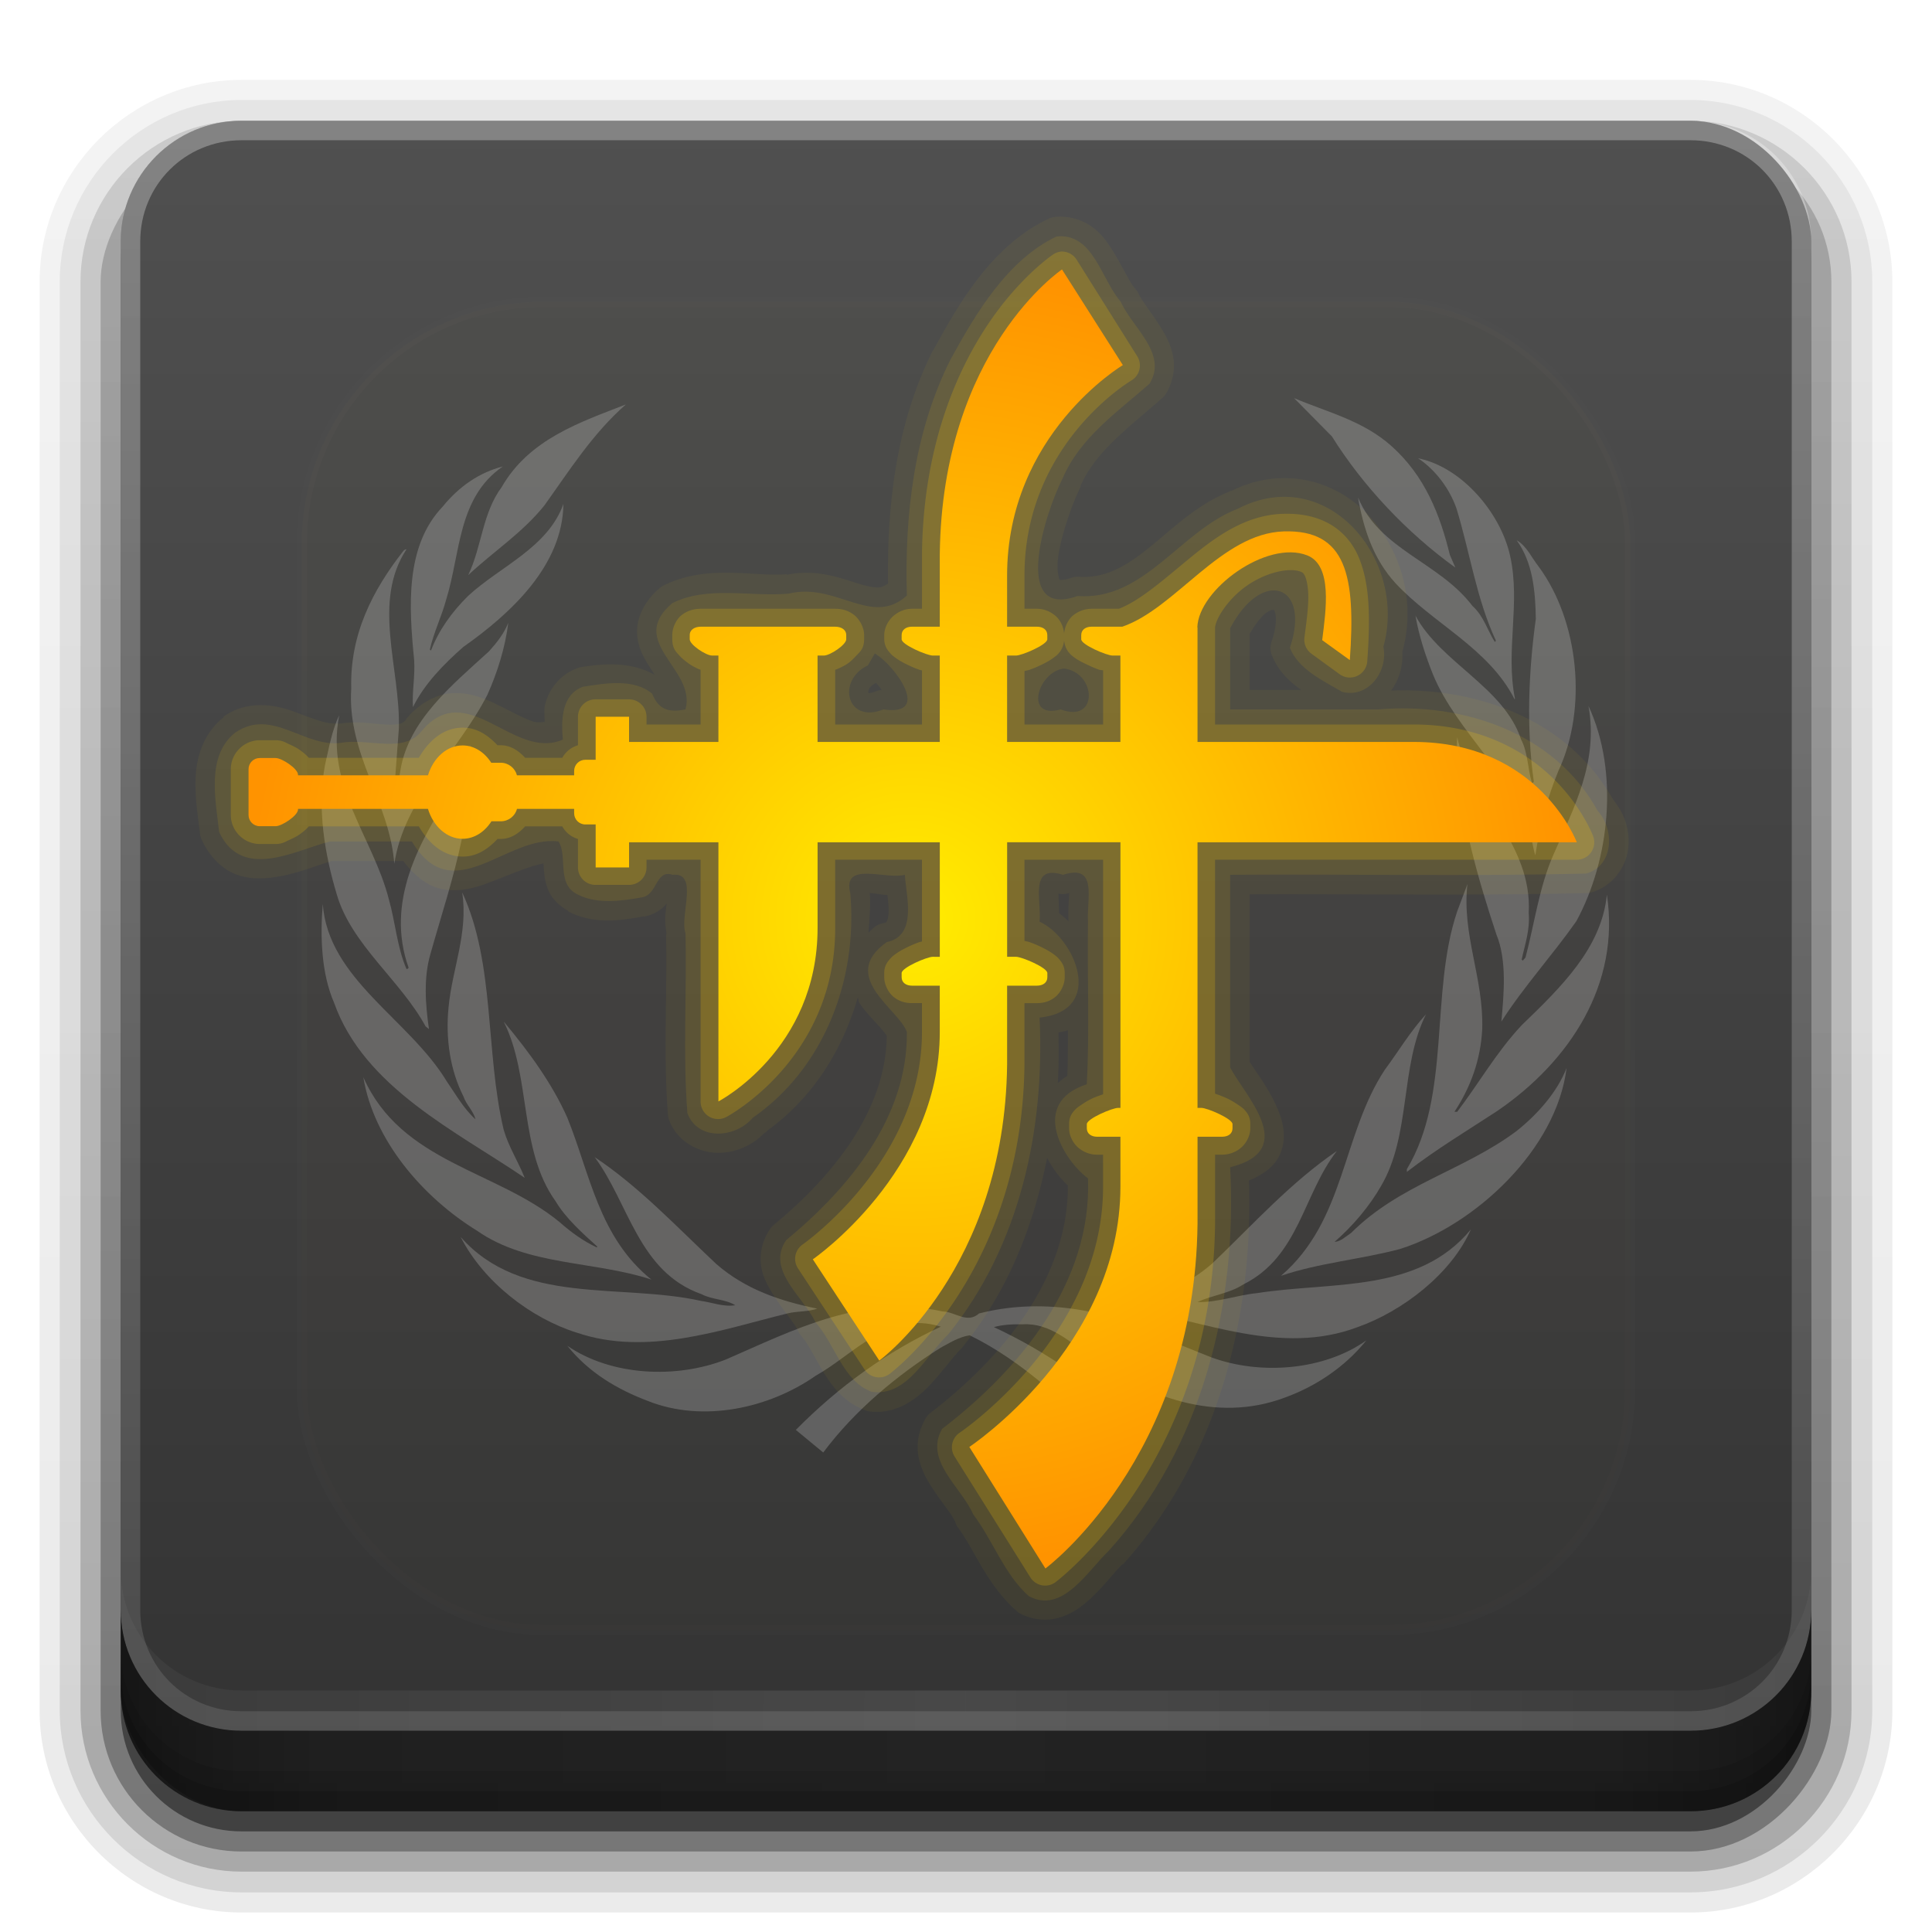 <?xml version="1.0" encoding="UTF-8" standalone="no"?>
<!-- Created with Inkscape (http://www.inkscape.org/) -->

<svg
   xmlns:dc="http://purl.org/dc/elements/1.1/"
   xmlns:cc="http://creativecommons.org/ns#"
   xmlns:rdf="http://www.w3.org/1999/02/22-rdf-syntax-ns#"
   xmlns:svg="http://www.w3.org/2000/svg"
   xmlns="http://www.w3.org/2000/svg"
   xmlns:xlink="http://www.w3.org/1999/xlink"
   xmlns:sodipodi="http://sodipodi.sourceforge.net/DTD/sodipodi-0.dtd"
   xmlns:inkscape="http://www.inkscape.org/namespaces/inkscape"
   version="1.0"
   width="96"
   height="96"
   id="svg2408"
   sodipodi:docname="hammerfight.svg"
   inkscape:version="0.92.2 5c3e80d, 2017-08-06">
  <sodipodi:namedview
     pagecolor="#ffffff"
     bordercolor="#666666"
     borderopacity="1"
     objecttolerance="10"
     gridtolerance="10"
     guidetolerance="10"
     inkscape:pageopacity="0"
     inkscape:pageshadow="2"
     inkscape:window-width="1366"
     inkscape:window-height="743"
     id="namedview75"
     showgrid="false"
     inkscape:zoom="3.4766083"
     inkscape:cx="18.376205"
     inkscape:cy="37.499083"
     inkscape:window-x="0"
     inkscape:window-y="25"
     inkscape:window-maximized="1"
     inkscape:current-layer="svg2408" />
  <defs
     id="defs2410">
    <linearGradient
       id="linearGradient4074">
      <stop
         id="stop4076"
         style="stop-color:#fdb300;stop-opacity:1"
         offset="0" />
      <stop
         id="stop4078"
         style="stop-color:#fdb300;stop-opacity:0"
         offset="1" />
    </linearGradient>
    <linearGradient
       x1="45.448"
       y1="92.54"
       x2="45.448"
       y2="7.017"
       id="ButtonShadow"
       gradientUnits="userSpaceOnUse"
       gradientTransform="scale(1.006,0.994)">
      <stop
         id="stop3750"
         style="stop-color:#000000;stop-opacity:1"
         offset="0" />
      <stop
         id="stop3752"
         style="stop-color:#000000;stop-opacity:0.588"
         offset="1" />
    </linearGradient>
    <linearGradient
       id="linearGradient3737">
      <stop
         id="stop3739"
         style="stop-color:#ffffff;stop-opacity:1"
         offset="0" />
      <stop
         id="stop3741"
         style="stop-color:#ffffff;stop-opacity:0"
         offset="1" />
    </linearGradient>
    <linearGradient
       id="linearGradient3700">
      <stop
         id="stop3702"
         style="stop-color:#323232;stop-opacity:1"
         offset="0" />
      <stop
         id="stop3704"
         style="stop-color:#505050;stop-opacity:1"
         offset="1" />
    </linearGradient>
    <filter
       color-interpolation-filters="sRGB"
       id="filter3174">
      <feGaussianBlur
         id="feGaussianBlur3176"
         stdDeviation="1.71" />
    </filter>
    <linearGradient
       x1="36.357"
       y1="6"
       x2="36.357"
       y2="63.893"
       id="linearGradient3188"
       xlink:href="#linearGradient3737"
       gradientUnits="userSpaceOnUse"
       gradientTransform="translate(-13.807)" />
    <filter
       x="-0.192"
       y="-0.192"
       width="1.384"
       height="1.384"
       color-interpolation-filters="sRGB"
       id="filter3794">
      <feGaussianBlur
         id="feGaussianBlur3796"
         stdDeviation="5.28" />
    </filter>
    <linearGradient
       x1="48"
       y1="20.221"
       x2="48"
       y2="138.661"
       id="linearGradient3613"
       xlink:href="#linearGradient4074"
       gradientUnits="userSpaceOnUse" />
    <radialGradient
       cx="48"
       cy="90.172"
       r="42"
       fx="48"
       fy="90.172"
       id="radialGradient3619"
       xlink:href="#linearGradient3737"
       gradientUnits="userSpaceOnUse"
       gradientTransform="matrix(1.157,0,0,0.996,-46.67,-4.98)" />
    <clipPath
       id="clipPath3613">
      <rect
         width="84"
         height="84"
         rx="6"
         ry="6"
         x="6"
         y="6"
         id="rect3615"
         style="fill:#ffffff;fill-opacity:1;fill-rule:nonzero;stroke:none" />
    </clipPath>
    <linearGradient
       x1="48"
       y1="90"
       x2="48"
       y2="5.988"
       id="linearGradient3617"
       xlink:href="#linearGradient3700"
       gradientUnits="userSpaceOnUse" />
    <linearGradient
       x1="45.448"
       y1="92.54"
       x2="45.448"
       y2="7.017"
       id="ButtonShadow-0"
       gradientUnits="userSpaceOnUse"
       gradientTransform="matrix(1.006,0,0,0.994,100,0)">
      <stop
         id="stop3750-8"
         style="stop-color:#000000;stop-opacity:1"
         offset="0" />
      <stop
         id="stop3752-5"
         style="stop-color:#000000;stop-opacity:0.588"
         offset="1" />
    </linearGradient>
    <linearGradient
       x1="32.251"
       y1="6.132"
       x2="32.251"
       y2="90.239"
       id="linearGradient3780"
       xlink:href="#ButtonShadow-0"
       gradientUnits="userSpaceOnUse"
       gradientTransform="matrix(1.024,0,0,1.012,-1.143,-98.071)" />
    <linearGradient
       x1="32.251"
       y1="6.132"
       x2="32.251"
       y2="90.239"
       id="linearGradient3772"
       xlink:href="#ButtonShadow-0"
       gradientUnits="userSpaceOnUse"
       gradientTransform="matrix(1.024,0,0,1.012,-1.143,-98.071)" />
    <linearGradient
       x1="32.251"
       y1="6.132"
       x2="32.251"
       y2="90.239"
       id="linearGradient3725"
       xlink:href="#ButtonShadow-0"
       gradientUnits="userSpaceOnUse"
       gradientTransform="matrix(1.024,0,0,1.012,-1.143,-98.071)" />
    <linearGradient
       x1="32.251"
       y1="6.132"
       x2="32.251"
       y2="90.239"
       id="linearGradient3721"
       xlink:href="#ButtonShadow-0"
       gradientUnits="userSpaceOnUse"
       gradientTransform="translate(0,-97)" />
    <linearGradient
       x1="32.251"
       y1="6.132"
       x2="32.251"
       y2="90.239"
       id="linearGradient3026"
       xlink:href="#ButtonShadow-0"
       gradientUnits="userSpaceOnUse"
       gradientTransform="matrix(1.024,0,0,1.012,-1.143,-98.071)" />
    <radialGradient
       cx="49.438"
       cy="29.859"
       r="118.688"
       fx="49.438"
       fy="29.859"
       id="radialGradient3967-9"
       xlink:href="#linearGradient3961-0"
       gradientUnits="userSpaceOnUse"
       gradientTransform="matrix(0.278,0,0,0.272,31.604,39.543)" />
    <linearGradient
       id="linearGradient3961-0">
      <stop
         id="stop3963-6"
         style="stop-color:#ffed00;stop-opacity:1"
         offset="0" />
      <stop
         id="stop3965-1"
         style="stop-color:#ff9300;stop-opacity:1"
         offset="1" />
    </linearGradient>
    <linearGradient
       id="linearGradient4390"
       x1="48"
       x2="48"
       y1="88"
       y2="-40"
       gradientTransform="matrix(1,0,0,-1,0,92)"
       gradientUnits="userSpaceOnUse"
       xlink:href="#linearGradient3737" />
    <linearGradient
       id="linearGradient4429"
       x1="48"
       x2="112.12"
       y1="82"
       y2="82.455"
       gradientUnits="userSpaceOnUse"
       spreadMethod="reflect"
       xlink:href="#linearGradient3737" />
    <linearGradient
       id="linearGradient3228"
       x1="90"
       x2="48"
       y1="88"
       y2="88"
       gradientUnits="userSpaceOnUse"
       spreadMethod="reflect">
      <stop
         id="stop3894"
         stop-opacity=".588"
         offset="0" />
      <stop
         id="stop3896"
         stop-opacity=".471"
         offset=".118" />
      <stop
         id="stop3898"
         stop-opacity=".392"
         offset=".238" />
      <stop
         id="stop3900"
         stop-opacity=".314"
         offset="1" />
    </linearGradient>
  </defs>
  <g
     id="layer2"
     style="display:none">
    <rect
       width="86"
       height="85"
       rx="6"
       ry="6"
       x="5"
       y="7"
       id="rect3745"
       style="opacity:0.9;fill:url(#ButtonShadow);fill-opacity:1;fill-rule:nonzero;stroke:none;filter:url(#filter3174)" />
  </g>
  <g
     id="layer3">
    <path
       d="m 12,-95.031 c -5.511,0 -10.031,4.52 -10.031,10.031 l 0,71 c 0,5.511 4.52,10.031 10.031,10.031 l 72,0 c 5.511,0 10.031,-4.52 10.031,-10.031 l 0,-71 c 0,-5.511 -4.52,-10.031 -10.031,-10.031 l -72,0 z"
       transform="scale(1,-1)"
       id="path3786"
       style="opacity:0.08;fill:url(#linearGradient3026);fill-opacity:1;fill-rule:nonzero;stroke:none;display:inline" />
    <path
       d="m 12,-94.031 c -4.972,0 -9.031,4.06 -9.031,9.031 l 0,71 c 0,4.972 4.06,9.031 9.031,9.031 l 72,0 c 4.972,0 9.031,-4.06 9.031,-9.031 l 0,-71 c 0,-4.972 -4.06,-9.031 -9.031,-9.031 l -72,0 z"
       transform="scale(1,-1)"
       id="path3778"
       style="opacity:0.1;fill:url(#linearGradient3780);fill-opacity:1;fill-rule:nonzero;stroke:none;display:inline" />
    <path
       d="m 12,-93 c -4.409,0 -8,3.591 -8,8 l 0,71 c 0,4.409 3.591,8 8,8 l 72,0 c 4.409,0 8,-3.591 8,-8 l 0,-71 c 0,-4.409 -3.591,-8 -8,-8 l -72,0 z"
       transform="scale(1,-1)"
       id="path3770"
       style="opacity:0.2;fill:url(#linearGradient3772);fill-opacity:1;fill-rule:nonzero;stroke:none;display:inline" />
    <rect
       width="86"
       height="85"
       rx="7"
       ry="7"
       x="5"
       y="-92"
       transform="scale(1,-1)"
       id="rect3723"
       style="opacity:0.3;fill:url(#linearGradient3725);fill-opacity:1;fill-rule:nonzero;stroke:none;display:inline" />
    <rect
       width="84"
       height="84"
       rx="6"
       ry="6"
       x="6"
       y="-91"
       transform="scale(1,-1)"
       id="rect3716"
       style="opacity:0.45;fill:url(#linearGradient3721);fill-opacity:1;fill-rule:nonzero;stroke:none;display:inline" />
  </g>
  <rect
     style="fill:url(#linearGradient3617);fill-opacity:1;fill-rule:nonzero;stroke:none"
     id="rect2419"
     y="6"
     x="6"
     ry="6"
     rx="6"
     height="84"
     width="84" />
  <g
     id="layer5"
     style="display:inline">
    <rect
       width="66"
       height="66"
       rx="12"
       ry="12"
       x="15"
       y="15"
       clip-path="url(#clipPath3613)"
       id="rect3171"
       style="opacity:0.1;fill:url(#linearGradient3613);fill-opacity:1;fill-rule:nonzero;stroke:#ffffff;stroke-width:0.5;stroke-linecap:round;stroke-linejoin:miter;stroke-miterlimit:4;stroke-opacity:1;stroke-dasharray:none;stroke-dashoffset:0;filter:url(#filter3794)" />
  </g>
  <g
     id="layer4"
     transform="translate(0,-2)">
    <g
       transform="matrix(0.181,0,0,0.181,-33.483,-7.275)"
       id="g3835"
       style="opacity:0.2;fill:#ffffff">
      <g
         id="g3837"
         style="fill:#ffffff">
        <path
           d="m 569.386,394.109 c -10.774,2.885 -22.271,3.813 -32.735,7.381 17.723,-15.196 16.711,-38.708 28.535,-56.606 3.767,-5.067 6.88,-10.379 11.271,-15.188 -7.192,14.428 -4.073,33.146 -12.336,47.147 -3.181,5.562 -7.729,10.957 -12.76,15.325 1.644,-0.061 3.082,-1.484 4.527,-2.435 13.421,-13.393 30.954,-17.138 45.472,-28.019 5.815,-4.634 11.142,-10.706 13.698,-17.273 -2.747,22.22 -24.853,43.046 -45.672,49.666 z"
           inkscape:connector-curvature="0"
           id="path3839"
           style="fill:#ffffff" />
        <path
           d="m 617.735,304.146 c -6.566,9.344 -14.51,18.042 -20.576,27.538 0.677,-7.519 1.567,-16.764 -1.361,-23.886 -5.075,-15.337 -9.534,-30.909 -10.973,-47.741 l 0.198,-6.437 c 3.819,17.189 20.705,29.006 19.64,48.287 0.387,4.673 -1.059,8.646 -1.934,12.755 l 0.29,0.304 0.761,-0.853 c 2.504,-9.458 3.768,-19.403 7.661,-28.228 5.533,-12.698 12.442,-25.514 9.627,-40.846 8.416,18.076 5.866,42.228 -3.333,59.105 z"
           inkscape:connector-curvature="0"
           id="path3841"
           style="fill:#ffffff" />
        <path
           d="m 607.371,206.758 c 11.072,15.005 13.499,38.918 5.435,56.13 -3.006,7.294 -5.129,15.066 -6.31,23.14 -0.563,-1.393 -0.692,-3.265 -1.195,-4.816 -4.404,-16.848 -20.338,-28.854 -26.891,-44.739 -2.078,-5.194 -3.85,-10.562 -4.832,-16.2 7.002,12.95 24.258,19.639 28.961,33.911 1.927,3.609 1.818,8.119 3.014,12 0.251,0 0.502,-0.187 0.502,-0.441 -2.07,-14.701 -1.438,-30.087 0.557,-44.606 -0.115,-7.864 -0.883,-15.493 -5.252,-21.58 2.802,1.632 4.063,4.768 6.012,7.203 z"
           inkscape:connector-curvature="0"
           id="path3843"
           style="fill:#ffffff" />
        <path
           d="m 599.564,203.877 c 2.908,13.149 -1.34,25.955 1.332,39.23 l -0.1,0.114 c -7.153,-14.066 -22.34,-20.705 -32.789,-31.963 -6.056,-6.681 -8.688,-14.823 -10.203,-23.444 5.987,14.435 22.144,17.615 31.419,29.779 3.104,2.804 4.116,6.689 6.117,9.869 l 0.327,-0.316 c -5.334,-11.387 -7.121,-24.201 -10.843,-36.345 -1.863,-5.262 -5.562,-10.433 -10.523,-13.75 12.176,2.488 22.729,15.2 25.263,26.827 z"
           inkscape:connector-curvature="0"
           id="path3845"
           style="fill:#ffffff" />
        <path
           d="m 567.012,173.722 c 9.17,8.207 13.317,18.834 15.995,29.844 l 1.515,3.497 c -13.31,-9.572 -25.4,-22.44 -33.899,-36.03 l -10.38,-10.501 c 9.125,3.869 18.963,6.179 26.77,13.19 z"
           inkscape:connector-curvature="0"
           id="path3847"
           style="fill:#ffffff" />
        <path
           d="m 356.806,162.274 c -9.2,8.065 -15.581,18.266 -22.406,27.777 -6.118,7.575 -13.944,12.57 -20.88,19.084 3.744,-7.762 3.881,-17.033 9.191,-24.163 7.557,-13.184 21.569,-17.822 34.095,-22.699 z"
           inkscape:connector-curvature="0"
           id="path3849"
           style="fill:#ffffff" />
        <path
           d="m 306.492,190.36 c 4.475,-5.562 10.147,-9.428 16.531,-11.061 -12.396,8.515 -11.589,23.775 -15.519,36.46 -1.253,4.691 -3.429,9.013 -4.513,13.821 l 0.315,0.251 c 2.062,-5.436 5.688,-10.572 10.212,-15.008 8.804,-8.127 21.827,-13.192 26.142,-25.214 -0.197,16.706 -14.134,29.84 -27.469,39.229 -5.499,4.824 -10.802,10.322 -13.83,16.524 -0.297,-4.215 0.623,-8.447 0.323,-12.962 -1.45,-14.584 -2.504,-31.229 7.807,-42.042 z"
           inkscape:connector-curvature="0"
           id="path3851"
           style="fill:#ffffff" />
        <path
           d="m 281.412,240.228 c -0.373,-14.778 5.761,-26.842 14.404,-37.853 0.251,-0.125 0.43,-0.376 0.753,-0.316 -9.515,14.459 -1.644,32.67 -2.077,49.11 l -1.255,16.832 c 0.187,0.122 0.187,0.628 0.628,0.434 0.562,-1.876 0.685,-3.881 1.061,-5.811 2.241,-13.577 14.032,-23.211 24.331,-32.594 2.199,-2.454 4.144,-4.946 5.273,-7.826 -0.841,6.76 -2.96,13.579 -5.765,19.831 -8.016,15.632 -22.823,28.458 -25.528,46.354 -1.312,-17.15 -12.989,-29.973 -11.825,-48.162 z"
           inkscape:connector-curvature="0"
           id="path3853"
           style="fill:#ffffff" />
        <path
           d="m 274.214,261.243 c 1.065,-4.622 1.88,-9.405 3.892,-13.646 -3.812,19.537 9.329,33.614 13.64,50.549 1.804,6.334 2.245,13.137 4.824,19.08 0.24,0.13 0.449,-0.121 0.598,-0.312 -6.418,-17.989 2.847,-34.706 12.156,-48.791 2.264,-3.816 3.568,-8.066 4.694,-12.453 0.989,8.142 -1.069,17.518 -2.252,25.971 -2.264,10.756 -5.643,20.956 -8.584,31.393 -1.936,6.521 -1.427,13.879 -0.433,20.712 L 301.816,333 c -6.825,-12.586 -20.34,-22.402 -24.354,-36.152 -3.303,-10.962 -5.498,-23.66 -3.249,-35.605 z"
           inkscape:connector-curvature="0"
           id="path3855"
           style="fill:#ffffff" />
        <path
           d="m 273.598,299.401 c 1.503,20.708 23.771,31.65 34.094,48.794 2.442,3.508 4.562,7.389 7.825,10.325 -0.51,-2.206 -2.568,-4.062 -3.324,-6.322 -3.611,-7.19 -4.928,-15.759 -4.06,-24.449 1,-10.577 5.437,-20.393 3.743,-31.518 9.07,19.557 6.315,43.967 11.387,65.158 1.328,4.635 4.011,8.773 5.769,13.203 -18.636,-12.692 -44.047,-24.769 -52.314,-48.03 -3.484,-8.021 -3.873,-17.95 -3.119,-27.161 z"
           inkscape:connector-curvature="0"
           id="path3857"
           style="fill:#ffffff" />
        <path
           d="m 284.729,346.955 c 10.391,23.506 36.414,25.453 53.862,39.767 3.211,2.846 6.575,5.266 10.2,6.954 l 0.187,-0.189 c -4.006,-3.622 -8.64,-7.747 -11.444,-12.441 -10.212,-14.199 -6.62,-34.09 -14.271,-49.361 6.952,8.316 13.274,16.961 17.472,26.396 6.243,15.401 8.629,32.797 23.075,44.439 -15.634,-5.152 -33.949,-3.713 -47.748,-13.339 -15.066,-9.26 -28.513,-24.966 -31.332,-42.224 z"
           inkscape:connector-curvature="0"
           id="path3859"
           style="fill:#ffffff" />
        <path
           d="m 311.435,390.807 c 16.66,18.948 43.883,12.625 66.075,17.584 3.135,0.428 6.004,1.684 9.326,1.174 -2.646,-1.674 -6.316,-1.492 -9.204,-3.014 -17.396,-6.111 -19.947,-24.944 -29.391,-37.643 12.064,8.012 22.207,18.817 33.337,29.288 8,7.008 17.63,10.242 27.776,12.305 -2.438,0.891 -5.635,0.646 -8.252,1.332 -18.229,4.482 -38.48,11.809 -57.812,5.25 -12.567,-3.957 -25.533,-13.895 -31.856,-26.276 z"
           inkscape:connector-curvature="0"
           id="path3861"
           style="fill:#ffffff" />
        <path
           d="m 537.557,434.973 c -18.773,7.006 -38.366,-0.32 -53.029,-11.439 -5.937,-3.773 -11.17,-9.207 -18.849,-8.727 -2.785,-0.053 -5.471,0.084 -7.838,0.768 14.245,6.629 27.478,15.768 39.576,27.455 -2.039,2.328 -4.68,4.506 -7.167,6.514 -11.659,-12.562 -24.571,-24.654 -39.028,-31.717 -2.831,0.367 -5.524,2.07 -8.077,3.441 -11.77,7.441 -23.407,17.014 -32.157,28.732 l -7.519,-6.209 c 12,-12.139 25.273,-21.588 39.794,-28.338 -14.269,-4.52 -23.582,7.434 -34.413,13.514 -12.621,8.812 -30.772,12.951 -46.025,6.871 -8.203,-3.111 -16.15,-7.693 -22.09,-15.141 12.004,8.27 29.882,9.137 43.533,3.766 18.318,-7.945 37.354,-18.018 59.437,-13.201 3.446,0.06 6.795,3.492 10.051,0.57 16.413,-4.262 34.995,-1.332 49.126,6.17 l 14.564,5.838 c 13.537,5.006 31.039,3.621 42.643,-4.627 -5.966,7.426 -14.115,12.746 -22.531,15.76 z"
           inkscape:connector-curvature="0"
           id="path3863"
           style="fill:#ffffff" />
        <path
           d="m 557.675,415.575 c -21.078,7.959 -42.283,-1.811 -62.479,-5.074 l -3.889,-0.494 v -0.123 c 9.657,-2.191 19.031,-5.066 26.718,-12.006 11.321,-10.882 21.396,-22.083 33.968,-30.659 -9.323,11.954 -10.312,28.969 -25.713,36.655 -3.812,2.494 -8.622,2.936 -12.556,4.824 5.609,0.121 10.745,-1.889 16.3,-2.451 20.652,-3.242 44.278,0.084 58.767,-17.509 -5.379,12.259 -18.85,22.525 -31.115,26.837 z"
           inkscape:connector-curvature="0"
           id="path3865"
           style="fill:#ffffff" />
        <path
           d="m 595.973,356.269 c -8.324,5.448 -16.762,10.501 -24.761,16.695 v -0.761 c 12.252,-20.362 6.263,-48.335 13.812,-70.744 l 2.815,-7.507 c -1.575,13.96 4.488,25.785 4.062,39.793 -0.426,8.462 -3.188,15.965 -7.631,22.722 h 0.753 c 6.003,-7.884 10.69,-16.269 17.706,-23.778 10.89,-10.501 21.961,-21.269 23.391,-35.841 3.698,24.327 -9.952,45.648 -30.147,59.421 z"
           inkscape:connector-curvature="0"
           id="path3867"
           style="fill:#ffffff" />
      </g>
    </g>
    <path
       d="m 52.406,12.781 a 0.967,0.967 0 0 0 -0.312,0.094 c -2.807,1.332 -4.441,4.191 -5.719,6.531 A 0.967,0.967 0 0 0 46.344,19.438 C 44.53,23.065 44.07,27.101 44.125,31 43.985,31.074 43.839,31.181 43.688,31.188 43.437,31.198 43.101,31.139 42.656,31 41.793,30.731 40.56,30.249 39.094,30.562 v -0.031 c -1.666,0.142 -3.94,-0.524 -6.125,0.562 a 0.967,0.967 0 0 0 -0.188,0.125 c -0.709,0.602 -1.119,1.382 -1.125,2.125 -0.006,0.743 0.301,1.287 0.594,1.75 0.108,0.171 0.18,0.285 0.281,0.438 -1.286,-0.727 -2.768,-0.524 -3.719,-0.375 a 0.967,0.967 0 0 0 -0.156,0.062 c -0.855,0.308 -1.384,1.066 -1.562,1.75 -0.086,0.33 -0.023,0.601 -0.031,0.906 -0.186,-0.001 -0.347,0.051 -0.594,-0.031 -0.467,-0.157 -1.034,-0.475 -1.656,-0.781 -0.622,-0.307 -1.342,-0.633 -2.188,-0.625 -0.846,0.008 -1.74,0.446 -2.438,1.281 a 0.967,0.967 0 0 0 0,0.031 C 20.01,37.976 19.778,38.025 19.156,38 18.535,37.975 17.727,37.804 16.812,37.969 V 37.938 C 16.275,38.019 15.591,37.722 14.656,37.375 13.721,37.028 12.355,36.749 11.125,37.594 a 0.967,0.967 0 0 0 -0.031,0.062 c -0.996,0.798 -1.333,1.963 -1.375,3 -0.042,1.037 0.137,2.028 0.219,2.781 a 0.967,0.967 0 0 0 0.094,0.312 c 0.367,0.778 0.935,1.37 1.594,1.656 0.659,0.287 1.351,0.271 1.969,0.188 1.185,-0.16 2.221,-0.627 2.906,-0.812 h 3.531 c 0.535,0.691 1.147,1.213 1.844,1.375 0.864,0.201 1.677,-0.018 2.375,-0.281 1.099,-0.415 1.998,-0.822 2.75,-0.969 0.019,0.156 0.011,0.136 0.031,0.375 0.026,0.3 0.072,0.648 0.25,1.031 0.167,0.359 0.525,0.713 0.938,0.938 v 0.031 c 0.007,0.004 0.024,-0.004 0.031,0 0.012,0.006 0.019,0.025 0.031,0.031 1.285,0.657 2.695,0.405 3.719,0.219 v 0.031 c 0.026,-0.004 0.037,-0.026 0.062,-0.031 0.424,-0.08 0.795,-0.329 1,-0.562 0.026,-0.03 0.039,-0.034 0.062,-0.062 -0.022,0.178 -0.044,0.329 -0.062,0.531 -0.027,0.285 -0.002,0.621 0.062,0.969 h -0.031 c 0.069,2.913 -0.143,5.924 0.094,8.969 a 0.967,0.967 0 0 0 0.062,0.281 c 0.399,1.069 1.463,1.617 2.406,1.625 0.862,0.008 1.692,-0.338 2.312,-0.969 0.027,-0.028 0.067,-0.034 0.094,-0.062 0.037,-0.026 0.057,-0.067 0.094,-0.094 2.268,-1.647 3.711,-4.002 4.469,-6.594 0.041,0.07 0.02,0.186 0.062,0.25 0.316,0.478 0.711,0.863 1,1.188 0.229,0.258 0.318,0.385 0.375,0.469 -0.051,3.737 -2.686,6.976 -5.625,9.406 A 0.967,0.967 0 0 0 38.25,63.094 c -0.371,0.542 -0.507,1.188 -0.438,1.75 0.069,0.562 0.314,1.002 0.562,1.406 0.497,0.808 1.094,1.478 1.281,1.875 a 0.967,0.967 0 0 0 0.156,0.25 c 0.351,0.393 0.663,1.064 1.094,1.781 0.431,0.718 1.035,1.524 2.062,1.906 a 0.967,0.967 0 0 0 0.188,0.062 c 1.279,0.194 2.315,-0.534 3,-1.25 0.685,-0.716 1.211,-1.484 1.625,-1.875 A 0.967,0.967 0 0 0 47.875,68.875 c 2.224,-2.75 3.482,-5.974 4.156,-9.344 0.287,0.546 0.629,1 1.031,1.375 0.022,4.564 -3.197,8.518 -6.844,11.312 a 0.967,0.967 0 0 0 -0.25,0.312 c -0.325,0.57 -0.428,1.194 -0.344,1.75 0.084,0.556 0.315,1.031 0.562,1.438 0.494,0.814 1.092,1.469 1.281,1.906 a 0.967,0.967 0 0 0 0.094,0.219 c 0.851,1.124 1.46,2.888 2.938,4.188 a 0.967,0.967 0 0 0 0.156,0.125 c 0.605,0.329 1.296,0.394 1.875,0.25 0.579,-0.144 1.044,-0.448 1.438,-0.781 0.787,-0.666 1.381,-1.496 1.781,-1.875 a 0.967,0.967 0 0 0 0.062,-0.031 c 4.695,-5.213 6.471,-12.273 6.25,-19.062 0.643,-0.266 1.18,-0.624 1.469,-1.156 0.394,-0.726 0.288,-1.504 0.062,-2.125 -0.425,-1.171 -1.217,-2.139 -1.5,-2.625 v -8.312 c 5.558,-0.024 11.167,0.077 16.75,-0.062 a 0.967,0.967 0 0 0 0.219,-0.031 c 1.079,-0.295 1.739,-1.275 1.844,-2.188 0.096,-0.838 -0.151,-1.675 -0.688,-2.344 -0.038,-0.069 -0.086,-0.12 -0.125,-0.188 -2.257,-3.92 -6.756,-5.475 -10.969,-5.312 0.412,-0.547 0.596,-1.228 0.562,-1.938 0.704,-2.525 -0.103,-5.138 -1.75,-6.844 -1.627,-1.685 -4.234,-2.395 -6.781,-1.125 V 26.375 c -0.037,0.014 -0.057,0.048 -0.094,0.062 -1.63,0.659 -2.827,1.865 -3.969,2.781 -1.167,0.937 -2.193,1.535 -3.5,1.438 a 0.967,0.967 0 0 0 -0.375,0.062 c -0.304,0.109 -0.497,0.099 -0.562,0.094 -0.01,-0.026 -0.146,-0.367 -0.094,-0.938 0.109,-1.178 0.767,-2.958 1.125,-3.656 a 0.967,0.967 0 0 0 0,-0.062 c 0.736,-1.716 2.431,-2.936 4.062,-4.375 a 0.967,0.967 0 0 0 0.188,-0.219 c 0.334,-0.548 0.448,-1.172 0.375,-1.719 -0.073,-0.547 -0.294,-1.008 -0.531,-1.406 -0.475,-0.797 -1.037,-1.464 -1.219,-1.875 a 0.967,0.967 0 0 0 -0.156,-0.219 c -0.302,-0.343 -0.664,-1.191 -1.188,-2 -0.262,-0.404 -0.558,-0.808 -1.031,-1.125 -0.474,-0.317 -1.12,-0.507 -1.781,-0.438 z M 63.312,32.312 c -0.02,-0.006 0.011,-0.049 0.062,0.188 0.052,0.236 0.04,0.704 -0.188,1.375 a 0.967,0.967 0 0 0 0,0.656 c 0.317,0.808 0.881,1.337 1.469,1.75 h -2.562 V 33.5 c 0.3,-0.508 0.614,-0.906 0.844,-1.062 0.263,-0.18 0.395,-0.118 0.375,-0.125 z m -19.781,3.625 c 0.121,0.136 0.181,0.207 0.281,0.344 a 0.967,0.967 0 0 0 -0.281,0.062 c -0.29,0.118 -0.373,0.095 -0.375,0.094 -0.014,-0.049 -0.04,-0.305 0.375,-0.5 z m -0.312,10.438 c 0.214,0.011 0.469,0.066 0.781,0.094 0.028,0.003 0.066,-0.003 0.094,0 0.034,0.296 0.075,0.65 0.062,0.875 -0.013,0.238 -0.064,0.392 -0.094,0.438 -0.029,0.046 -0.008,0.057 -0.188,0.094 A 0.967,0.967 0 0 0 43.5,48.031 c -0.136,0.097 -0.225,0.206 -0.344,0.312 0.035,-0.654 0.117,-1.316 0.062,-1.969 z m 9.906,0 c 0.003,0.282 -0.068,0.775 -0.031,1.406 C 52.941,47.636 52.798,47.495 52.625,47.375 52.617,46.983 52.599,46.615 52.594,46.406 A 0.967,0.967 0 0 0 53.125,46.375 Z m -0.062,6.812 c -0.004,0.759 0.003,1.552 -0.031,2.281 -0.178,0.105 -0.321,0.216 -0.469,0.344 0.05,-0.837 0.05,-1.667 0.031,-2.5 0.151,-0.048 0.332,-0.06 0.469,-0.125 z"
       id="path3981"
       style="opacity:0.05;fill:#ffcc00;fill-opacity:1;stroke:none"
       inkscape:connector-curvature="0" />
    <path
       d="m 52.5,13.75 c -2.435,1.155 -4.018,3.821 -5.282,6.136 C 45.41,23.504 44.946,27.598 45.062,31.594 43.299,33.185 41.561,30.909 39.174,31.5 c -1.916,0.163 -4.009,-0.406 -5.768,0.469 -2.302,1.955 1.207,3.271 0.656,5.281 -0.862,0.176 -1.348,-0.01 -1.656,-0.781 -0.919,-0.771 -2.346,-0.515 -3.438,-0.344 -1.069,0.385 -1.09,1.667 -1,2.625 -2.453,1.072 -4.755,-3.133 -7.025,-0.415 -0.884,1.124 -2.663,0.337 -3.964,0.571 -1.847,0.279 -3.448,-1.768 -5.295,-0.5 -1.45,1.161 -0.969,3.335 -0.794,4.943 1.155,2.449 3.831,0.874 5.509,0.463 1.356,0 2.712,0 4.069,0 2.031,3.416 4.695,-0.336 7.281,0 0.474,0.699 -0.117,2.115 0.938,2.625 0.931,0.5 2.183,0.339 3.188,0.156 0.812,-0.108 0.68,-1.41 1.55,-1.125 1.318,-0.137 0.334,2.029 0.637,2.907 0.07,2.973 -0.136,5.987 0.094,8.937 0.521,1.395 2.405,1.235 3.245,0.232 3.578,-2.482 5.229,-6.917 4.849,-11.164 -0.409,-1.618 1.763,-0.654 2.713,-0.912 0.045,0.997 0.657,3.026 -0.901,3.344 -2.417,1.719 0.604,3.328 1,4.469 0.044,4.27 -2.907,7.787 -6,10.344 -1.012,1.479 0.863,2.815 1.461,4.079 0.975,1.092 1.354,2.919 2.789,3.453 1.762,0.268 2.714,-1.827 3.814,-2.865 3.56,-4.402 4.795,-10.178 4.53,-15.729 3.322,-0.349 1.732,-3.996 0,-4.763 0.111,-1.053 -0.542,-2.871 1.163,-2.331 1.757,-0.568 1.163,1.217 1.243,2.326 -0.042,2.68 0.084,5.464 -0.062,8.081 -2.889,0.94 -1.143,3.792 0.062,4.675 0.199,5.167 -3.388,9.49 -7.25,12.45 -0.903,1.584 0.962,2.896 1.544,4.244 0.983,1.3 1.557,3.003 2.768,4.068 1.67,0.907 2.937,-1.278 3.971,-2.257 C 59.742,73.897 61.492,66.807 61.125,60 c 3.485,-0.863 0.687,-3.599 0,-4.963 0,-3.19 0,-6.379 0,-9.569 5.892,-0.043 11.812,0.085 17.688,-0.062 1.394,-0.382 1.413,-2.216 0.573,-3.115 C 77.276,38.418 72.693,36.887 68.506,37.25 c -2.46,0 -4.921,0 -7.381,0 0,-1.344 0,-2.688 0,-4.031 1.583,-3.022 4.04,-2.19 2.969,0.969 0.419,1.069 1.644,1.631 2.594,2.188 1.296,0.343 2.301,-1.02 2.051,-2.235 1.21,-4.34 -2.789,-9.166 -7.245,-6.857 -2.858,1.099 -4.638,4.579 -7.951,4.331 -3.327,1.191 -1.597,-4.177 -0.741,-5.846 C 53.675,23.729 55.555,22.448 57.125,21.062 58.039,19.563 56.251,18.268 55.683,16.983 54.72,15.888 54.327,13.558 52.5,13.75 Z m -9.031,20.719 c 0.982,0.575 2.867,3.143 0.431,2.781 -1.834,0.743 -2.344,-1.448 -0.775,-2.188 z m 9.406,0.75 c 1.613,0.203 1.716,2.751 -0.169,2.031 -1.854,0.515 -1.125,-1.897 0.169,-2.031 z"
       inkscape:connector-curvature="0"
       id="path3975"
       style="opacity:0.1;fill:#ffcc00;fill-opacity:1;stroke:none" />
    <path
       d="m 52.719,14.5 a 0.867,0.867 0 0 0 -0.406,0.156 c 0,0 -1.66,1.109 -3.25,3.5 -1.59,2.391 -3.189,6.127 -3.25,11.375 V 32.25 h -0.5 c -0.311,0 -0.632,0.112 -0.906,0.344 -0.274,0.232 -0.469,0.606 -0.469,0.969 V 33.75 c 0,0.366 0.178,0.566 0.281,0.688 0.103,0.122 0.186,0.18 0.281,0.25 0.19,0.139 0.389,0.244 0.594,0.344 0.205,0.1 0.399,0.182 0.594,0.25 0.037,0.013 0.092,0.019 0.125,0.031 V 38 H 41.5 v -2.719 c 0.025,-0.012 0.068,-0.019 0.094,-0.031 0.178,-0.082 0.37,-0.169 0.531,-0.281 0.161,-0.112 0.293,-0.248 0.438,-0.406 0.145,-0.158 0.375,-0.309 0.375,-0.812 v -0.188 c 0,-0.407 -0.246,-0.82 -0.531,-1.031 C 42.121,32.32 41.81,32.25 41.5,32.25 h -6.688 c -0.31,0 -0.655,0.086 -0.938,0.312 -0.283,0.226 -0.469,0.627 -0.469,1 V 33.75 c 0,0.486 0.203,0.653 0.344,0.812 0.14,0.159 0.311,0.292 0.469,0.406 0.158,0.114 0.323,0.198 0.5,0.281 0.026,0.012 0.068,0.019 0.094,0.031 V 38 H 32.125 V 37.625 A 0.867,0.867 0 0 0 31.25,36.75 h -1.656 a 0.867,0.867 0 0 0 -0.875,0.875 v 1.406 c -0.348,0.108 -0.602,0.314 -0.781,0.625 h -1.844 c -0.314,-0.347 -0.72,-0.625 -1.219,-0.625 h -0.156 c -0.45,-0.477 -1.002,-0.875 -1.719,-0.875 -0.989,0 -1.714,0.676 -2.188,1.5 H 15.344 C 15.197,39.488 15.039,39.366 14.875,39.25 14.711,39.134 14.523,39.051 14.344,38.969 14.164,38.886 14.016,38.781 13.688,38.781 h -0.781 c -0.785,-5e-6 -1.438,0.652 -1.438,1.438 V 42.5 c 0,0.785 0.652,1.438 1.438,1.438 h 0.781 c 0.328,0 0.477,-0.105 0.656,-0.188 0.179,-0.082 0.367,-0.165 0.531,-0.281 0.164,-0.116 0.322,-0.238 0.469,-0.406 h 5.469 c 0.474,0.824 1.198,1.5 2.188,1.5 0.714,0 1.268,-0.396 1.719,-0.875 H 24.875 c 0.499,0 0.905,-0.278 1.219,-0.625 h 1.844 c 0.179,0.311 0.433,0.517 0.781,0.625 v 1.406 a 0.867,0.867 0 0 0 0.875,0.875 H 31.25 a 0.867,0.867 0 0 0 0.875,-0.875 v -0.375 h 2.688 v 12 A 0.867,0.867 0 0 0 36.094,57.5 c 0,0 5.406,-2.842 5.406,-9.375 v -3.406 h 4.312 v 1.25 2.812 c -0.033,0.013 -0.088,0.018 -0.125,0.031 -0.195,0.068 -0.389,0.15 -0.594,0.25 -0.205,0.1 -0.404,0.204 -0.594,0.344 -0.095,0.07 -0.178,0.128 -0.281,0.25 -0.103,0.122 -0.281,0.322 -0.281,0.688 v 0.219 c 0,0.363 0.211,0.781 0.5,1 0.289,0.219 0.595,0.281 0.875,0.281 h 0.5 v 1.438 c 0,6.428 -5.938,10.562 -5.938,10.562 a 0.867,0.867 0 0 0 -0.219,1.188 l 3.312,5.031 a 0.867,0.867 0 0 0 1.219,0.219 c 0,0 6.596,-4.866 6.719,-15.375 v -3.062 h 0.625 c 0.28,0 0.586,-0.062 0.875,-0.281 0.289,-0.219 0.5,-0.637 0.5,-1 v -0.219 c 0,-0.366 -0.178,-0.566 -0.281,-0.688 -0.103,-0.122 -0.186,-0.18 -0.281,-0.25 -0.19,-0.139 -0.389,-0.244 -0.594,-0.344 -0.205,-0.1 -0.399,-0.182 -0.594,-0.25 -0.074,-0.026 -0.183,-0.04 -0.25,-0.062 v -2.781 -1.25 h 3.906 v 7.875 3.781 c -0.159,0.056 -0.335,0.112 -0.5,0.188 -0.208,0.095 -0.399,0.209 -0.594,0.344 -0.098,0.068 -0.205,0.129 -0.312,0.25 -0.108,0.121 -0.281,0.314 -0.281,0.688 v 0.219 c 0,0.396 0.222,0.784 0.5,1 0.278,0.216 0.595,0.312 0.906,0.312 h 0.281 v 1.594 c 0,7.415 -7.125,12.219 -7.125,12.219 a 0.867,0.867 0 0 0 -0.25,1.188 l 3.781,6.031 A 0.867,0.867 0 0 0 52.438,80.625 c 0,0 7.797,-5.813 7.938,-17.812 V 59.375 h 0.344 c 0.311,0 0.629,-0.096 0.906,-0.312 0.278,-0.216 0.5,-0.604 0.5,-1 v -0.219 c 0,-0.374 -0.173,-0.566 -0.281,-0.688 -0.108,-0.121 -0.215,-0.182 -0.312,-0.25 C 61.336,56.771 61.146,56.657 60.938,56.562 60.751,56.478 60.553,56.404 60.375,56.344 v -3.75 -7.875 h 17.969 a 0.867,0.867 0 0 0 0.812,-1.188 c 0,0 -0.534,-1.411 -1.906,-2.781 C 75.878,39.38 73.599,38 70.25,38 H 60.375 V 33.219 33.188 c 0.029,-0.443 0.651,-1.442 1.594,-2.094 0.955,-0.66 2.096,-0.907 2.656,-0.688 0.101,0.04 0.145,0.064 0.219,0.219 0.073,0.154 0.135,0.445 0.156,0.781 0.043,0.672 -0.094,1.562 -0.188,2.312 A 0.867,0.867 0 0 0 65.188,34.5 l 1.375,1 a 0.867,0.867 0 0 0 1.375,-0.625 c 0.152,-2.135 0.146,-3.858 -0.438,-5.219 -0.292,-0.68 -0.785,-1.257 -1.438,-1.625 -0.653,-0.368 -1.425,-0.527 -2.312,-0.5 -1.891,0.059 -3.377,1.171 -4.688,2.25 -1.273,1.048 -2.434,2.076 -3.469,2.469 H 54.25 c -0.311,0 -0.629,0.096 -0.906,0.312 C 53.083,32.765 52.9,33.13 52.875,33.5 52.854,33.158 52.694,32.811 52.438,32.594 52.163,32.362 51.842,32.25 51.531,32.25 h -0.625 v -1.656 c -1.3e-5,-6.57 5.312,-9.688 5.312,-9.688 A 0.867,0.867 0 0 0 56.5,19.688 l -3,-4.781 A 0.867,0.867 0 0 0 52.719,14.5 Z M 52.875,33.812 c 0.026,0.308 0.154,0.515 0.25,0.625 0.105,0.121 0.185,0.181 0.281,0.25 0.193,0.138 0.417,0.245 0.625,0.344 0.208,0.099 0.397,0.182 0.594,0.25 0.055,0.019 0.139,0.014 0.188,0.031 V 38 h -3.906 v -2.656 c 0.067,-0.022 0.176,-0.036 0.25,-0.062 0.195,-0.068 0.389,-0.15 0.594,-0.25 0.205,-0.1 0.404,-0.204 0.594,-0.344 0.095,-0.07 0.178,-0.128 0.281,-0.25 0.094,-0.11 0.225,-0.323 0.25,-0.625 z"
       id="path3971"
       style="opacity:0.2;fill:#ffcc00;fill-opacity:1;stroke:none"
       inkscape:connector-curvature="0" />
    <path
       d="m 52.77,15.389 c 0,0 -5.955,3.996 -6.073,14.154 v 3.597 h -1.382 c -0.287,0 -0.513,0.146 -0.513,0.417 v 0.209 c 0,0.271 1.26,0.808 1.547,0.808 h 0.348 v 4.292 h -6.073 v -4.292 h 0.313 c 0.308,0 1.112,-0.537 1.112,-0.808 v -0.209 c 0,-0.271 -0.248,-0.417 -0.556,-0.417 h -6.664 c -0.308,0 -0.556,0.146 -0.556,0.417 v 0.209 c 0,0.271 0.804,0.808 1.112,0.808 h 0.313 v 4.292 h -4.44 v -1.251 h -1.66 v 2.137 h -0.513 c -0.308,0 -0.556,0.248 -0.556,0.556 v 0.217 H 25.687 C 25.594,40.167 25.268,39.9 24.879,39.9 h -0.469 c -0.338,-0.524 -0.847,-0.86 -1.425,-0.86 -0.783,0 -1.454,0.619 -1.72,1.486 h -6.456 v -0.026 c 0,-0.308 -0.804,-0.834 -1.112,-0.834 H 12.906 C 12.598,39.665 12.35,39.913 12.35,40.221 v 2.276 c 0,0.308 0.248,0.556 0.556,0.556 h 0.791 c 0.308,0 1.112,-0.526 1.112,-0.834 v -0.026 h 6.456 c 0.266,0.867 0.937,1.486 1.72,1.486 0.581,0 1.096,-0.34 1.434,-0.869 h 0.461 c 0.389,0 0.715,-0.258 0.808,-0.617 h 2.841 v 0.217 c 0,0.308 0.248,0.556 0.556,0.556 h 0.513 v 2.137 h 1.66 v -1.251 h 4.44 v 12.877 c 0,0 4.927,-2.557 4.927,-8.619 v -4.258 h 6.073 v 2.12 3.571 H 46.349 c -0.287,0 -1.547,0.537 -1.547,0.808 v 0.209 c 0,0.271 0.226,0.417 0.513,0.417 h 1.382 v 2.303 c 0,6.952 -6.308,11.295 -6.308,11.295 l 3.302,5.031 c 0,0 6.233,-4.552 6.352,-14.71 v -3.919 h 1.486 c 0.287,0 0.513,-0.146 0.513,-0.417 v -0.209 c 0,-0.271 -1.269,-0.808 -1.555,-0.808 h -0.443 v -3.571 -2.12 h 5.63 v 0.782 7.959 4.457 H 55.559 c -0.287,0 -1.555,0.537 -1.555,0.808 v 0.209 c 0,0.271 0.226,0.417 0.513,0.417 h 1.156 v 2.476 c 0,7.962 -7.507,12.938 -7.507,12.938 l 3.78,6.039 c 0,0 7.423,-5.492 7.559,-17.126 v -4.327 h 1.225 c 0.287,0 0.513,-0.146 0.513,-0.417 v -0.209 c 0,-0.271 -1.26,-0.808 -1.547,-0.808 H 59.504 V 52.594 44.635 43.853 H 78.35 c 0,0 -1.869,-4.987 -8.107,-4.987 H 59.504 V 33.175 h -0.009 c 0.053,-1.881 3.448,-4.367 5.457,-3.58 1.273,0.499 0.932,2.735 0.747,4.214 l 1.373,0.991 c 0.299,-4.183 -0.166,-6.492 -3.284,-6.395 -3.105,0.096 -5.364,3.822 -8.02,4.735 h -1.529 c -0.287,0 -0.513,0.146 -0.513,0.417 v 0.209 c 0,0.271 1.269,0.808 1.555,0.808 h 0.391 v 4.292 h -5.63 v -4.292 h 0.443 c 0.287,0 1.555,-0.537 1.555,-0.808 v -0.209 c 0,-0.271 -0.226,-0.417 -0.513,-0.417 H 50.042 V 30.603 c -1.4e-5,-7.042 5.752,-10.461 5.752,-10.461 L 52.77,15.389 Z"
       inkscape:connector-curvature="0"
       id="path3892"
       style="fill:url(#radialGradient3967-9);fill-opacity:1;stroke:none" />
  </g>
  <g
     id="g873">
    <path
       id="rect4377"
       d="M 12,86 C 8.676,86 6,83.324 6,80 V 12 C 6,8.676 8.676,6 12,6 h 72 c 3.324,0 6,2.676 6,6 v 68 c 0,3.324 -2.676,6 -6,6 z m 0,-0.969 h 72 c 2.805,0 5.031,-2.226 5.031,-5.031 v -68 c 0,-2.805 -2.226,-5.031 -5.031,-5.031 h -72 c -2.805,0 -5.031,2.226 -5.031,5.031 v 68 c 0,2.805 2.226,5.031 5.031,5.031 z"
       style="opacity:0.3;fill:url(#linearGradient4390)"
       inkscape:connector-curvature="0" />
    <path
       id="rect4414"
       d="m 6,78 v 2 c 0,3.324 2.676,6 6,6 h 72 c 3.324,0 6,-2.676 6,-6 v -2 c 0,3.324 -2.676,6 -6,6 H 12 C 8.676,84 6,81.324 6,78 Z"
       style="opacity:0.1;fill:url(#linearGradient4429)"
       inkscape:connector-curvature="0" />
    <g
       id="layer4-3">
      <path
         style="fill:url(#linearGradient3228)"
         inkscape:connector-curvature="0"
         d="m 6,80 v 4 c 0,3.324 2.676,6 6,6 h 72 c 3.324,0 6,-2.676 6,-6 v -4 c 0,3.324 -2.676,6 -6,6 H 12 C 8.676,86 6,83.324 6,80 Z"
         id="path3888" />
      <path
         style="color:#000000;opacity:0.1"
         inkscape:connector-curvature="0"
         d="m 6,82 v 2 c 0,3.324 2.676,6 6,6 h 72 c 3.324,0 6,-2.676 6,-6 v -2 c 0,3.324 -2.676,6 -6,6 H 12 C 8.676,88 6,85.324 6,82 Z"
         id="rect4345" />
      <path
         style="color:#000000;opacity:0.15"
         inkscape:connector-curvature="0"
         d="m 6,83 v 1 c 0,3.324 2.676,6 6,6 h 72 c 3.324,0 6,-2.676 6,-6 v -1 c 0,3.324 -2.676,6 -6,6 H 12 C 8.676,89 6,86.324 6,83 Z"
         id="rect4336" />
    </g>
  </g>
</svg>
